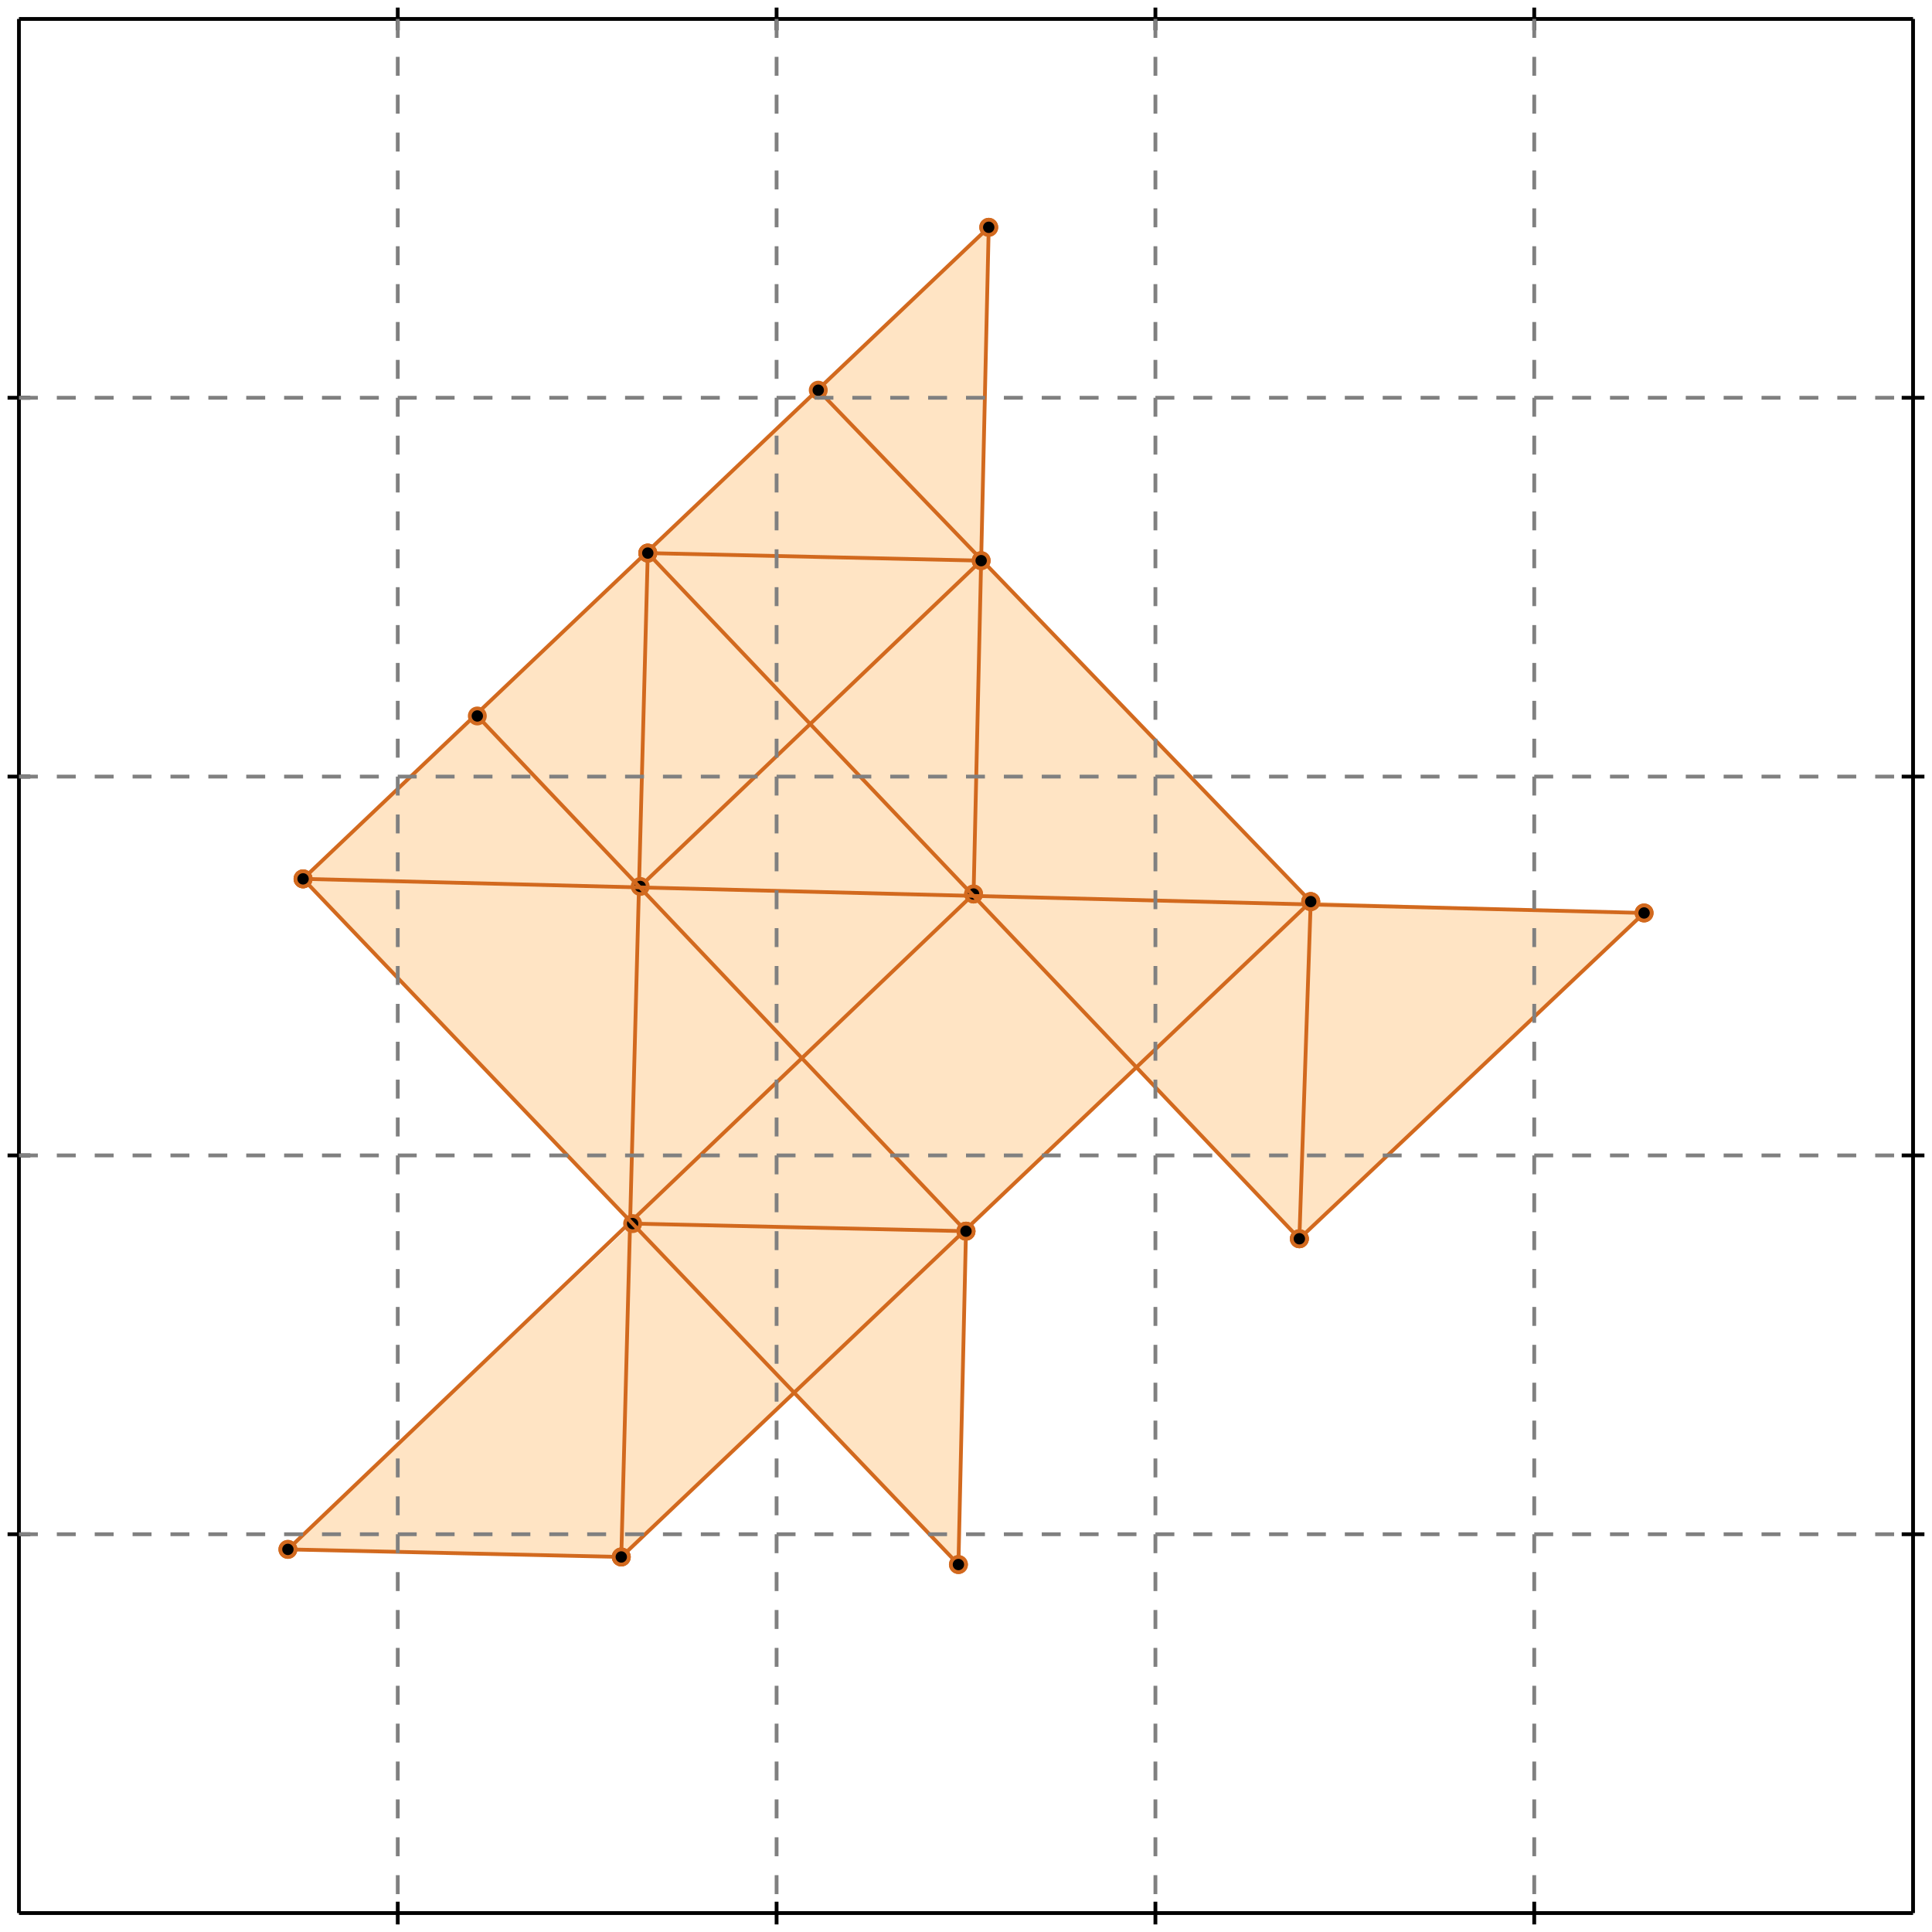 <?xml version="1.0" standalone="no"?>
<!DOCTYPE svg PUBLIC "-//W3C//DTD SVG 1.1//EN" 
  "http://www.w3.org/Graphics/SVG/1.1/DTD/svg11.dtd">
<svg width="510" height="510" version="1.1" id="toplevel"
    xmlns="http://www.w3.org/2000/svg"
    xmlns:xlink="http://www.w3.org/1999/xlink">
  <polygon points="253,413 255,325 300,282 343,327 434,241 346,238 259,148 261,60 80,232 167,323 76,409 164,411 210,368"
           fill="bisque"/>
  <g stroke="chocolate" stroke-width="1">
    <line x1="343" y1="327" x2="434" y2="241"/>
    <circle cx="343" cy="327" r="2"/>
    <circle cx="434" cy="241" r="2"/>
  </g>
  <g stroke="chocolate" stroke-width="1">
    <line x1="164" y1="411" x2="346" y2="238"/>
    <circle cx="164" cy="411" r="2"/>
    <circle cx="346" cy="238" r="2"/>
  </g>
  <g stroke="chocolate" stroke-width="1">
    <line x1="76" y1="409" x2="257" y2="236"/>
    <circle cx="76" cy="409" r="2"/>
    <circle cx="257" cy="236" r="2"/>
  </g>
  <g stroke="chocolate" stroke-width="1">
    <line x1="343" y1="327" x2="346" y2="238"/>
    <circle cx="343" cy="327" r="2"/>
    <circle cx="346" cy="238" r="2"/>
  </g>
  <g stroke="chocolate" stroke-width="1">
    <line x1="253" y1="413" x2="255" y2="325"/>
    <circle cx="253" cy="413" r="2"/>
    <circle cx="255" cy="325" r="2"/>
  </g>
  <g stroke="chocolate" stroke-width="1">
    <line x1="257" y1="236" x2="261" y2="60"/>
    <circle cx="257" cy="236" r="2"/>
    <circle cx="261" cy="60" r="2"/>
  </g>
  <g stroke="chocolate" stroke-width="1">
    <line x1="164" y1="411" x2="171" y2="146"/>
    <circle cx="164" cy="411" r="2"/>
    <circle cx="171" cy="146" r="2"/>
  </g>
  <g stroke="chocolate" stroke-width="1">
    <line x1="169" y1="234" x2="259" y2="148"/>
    <circle cx="169" cy="234" r="2"/>
    <circle cx="259" cy="148" r="2"/>
  </g>
  <g stroke="chocolate" stroke-width="1">
    <line x1="80" y1="232" x2="261" y2="60"/>
    <circle cx="80" cy="232" r="2"/>
    <circle cx="261" cy="60" r="2"/>
  </g>
  <g stroke="chocolate" stroke-width="1">
    <line x1="164" y1="411" x2="76" y2="409"/>
    <circle cx="164" cy="411" r="2"/>
    <circle cx="76" cy="409" r="2"/>
  </g>
  <g stroke="chocolate" stroke-width="1">
    <line x1="255" y1="325" x2="167" y2="323"/>
    <circle cx="255" cy="325" r="2"/>
    <circle cx="167" cy="323" r="2"/>
  </g>
  <g stroke="chocolate" stroke-width="1">
    <line x1="253" y1="413" x2="80" y2="232"/>
    <circle cx="253" cy="413" r="2"/>
    <circle cx="80" cy="232" r="2"/>
  </g>
  <g stroke="chocolate" stroke-width="1">
    <line x1="255" y1="325" x2="126" y2="189"/>
    <circle cx="255" cy="325" r="2"/>
    <circle cx="126" cy="189" r="2"/>
  </g>
  <g stroke="chocolate" stroke-width="1">
    <line x1="434" y1="241" x2="80" y2="232"/>
    <circle cx="434" cy="241" r="2"/>
    <circle cx="80" cy="232" r="2"/>
  </g>
  <g stroke="chocolate" stroke-width="1">
    <line x1="343" y1="327" x2="171" y2="146"/>
    <circle cx="343" cy="327" r="2"/>
    <circle cx="171" cy="146" r="2"/>
  </g>
  <g stroke="chocolate" stroke-width="1">
    <line x1="346" y1="238" x2="216" y2="103"/>
    <circle cx="346" cy="238" r="2"/>
    <circle cx="216" cy="103" r="2"/>
  </g>
  <g stroke="chocolate" stroke-width="1">
    <line x1="259" y1="148" x2="171" y2="146"/>
    <circle cx="259" cy="148" r="2"/>
    <circle cx="171" cy="146" r="2"/>
  </g>
  <g stroke="black" stroke-width="1">
    <line x1="5" y1="5" x2="505" y2="5"/>
    <line x1="5" y1="5" x2="5" y2="505"/>
    <line x1="505" y1="505" x2="5" y2="505"/>
    <line x1="505" y1="505" x2="505" y2="5"/>
    <line x1="105" y1="2" x2="105" y2="8"/>
    <line x1="2" y1="105" x2="8" y2="105"/>
    <line x1="105" y1="502" x2="105" y2="508"/>
    <line x1="502" y1="105" x2="508" y2="105"/>
    <line x1="205" y1="2" x2="205" y2="8"/>
    <line x1="2" y1="205" x2="8" y2="205"/>
    <line x1="205" y1="502" x2="205" y2="508"/>
    <line x1="502" y1="205" x2="508" y2="205"/>
    <line x1="305" y1="2" x2="305" y2="8"/>
    <line x1="2" y1="305" x2="8" y2="305"/>
    <line x1="305" y1="502" x2="305" y2="508"/>
    <line x1="502" y1="305" x2="508" y2="305"/>
    <line x1="405" y1="2" x2="405" y2="8"/>
    <line x1="2" y1="405" x2="8" y2="405"/>
    <line x1="405" y1="502" x2="405" y2="508"/>
    <line x1="502" y1="405" x2="508" y2="405"/>
  </g>
  <g stroke="gray" stroke-width="1" stroke-dasharray="5,5">
    <line x1="105" y1="5" x2="105" y2="505"/>
    <line x1="5" y1="105" x2="505" y2="105"/>
    <line x1="205" y1="5" x2="205" y2="505"/>
    <line x1="5" y1="205" x2="505" y2="205"/>
    <line x1="305" y1="5" x2="305" y2="505"/>
    <line x1="5" y1="305" x2="505" y2="305"/>
    <line x1="405" y1="5" x2="405" y2="505"/>
    <line x1="5" y1="405" x2="505" y2="405"/>
  </g>
</svg>
